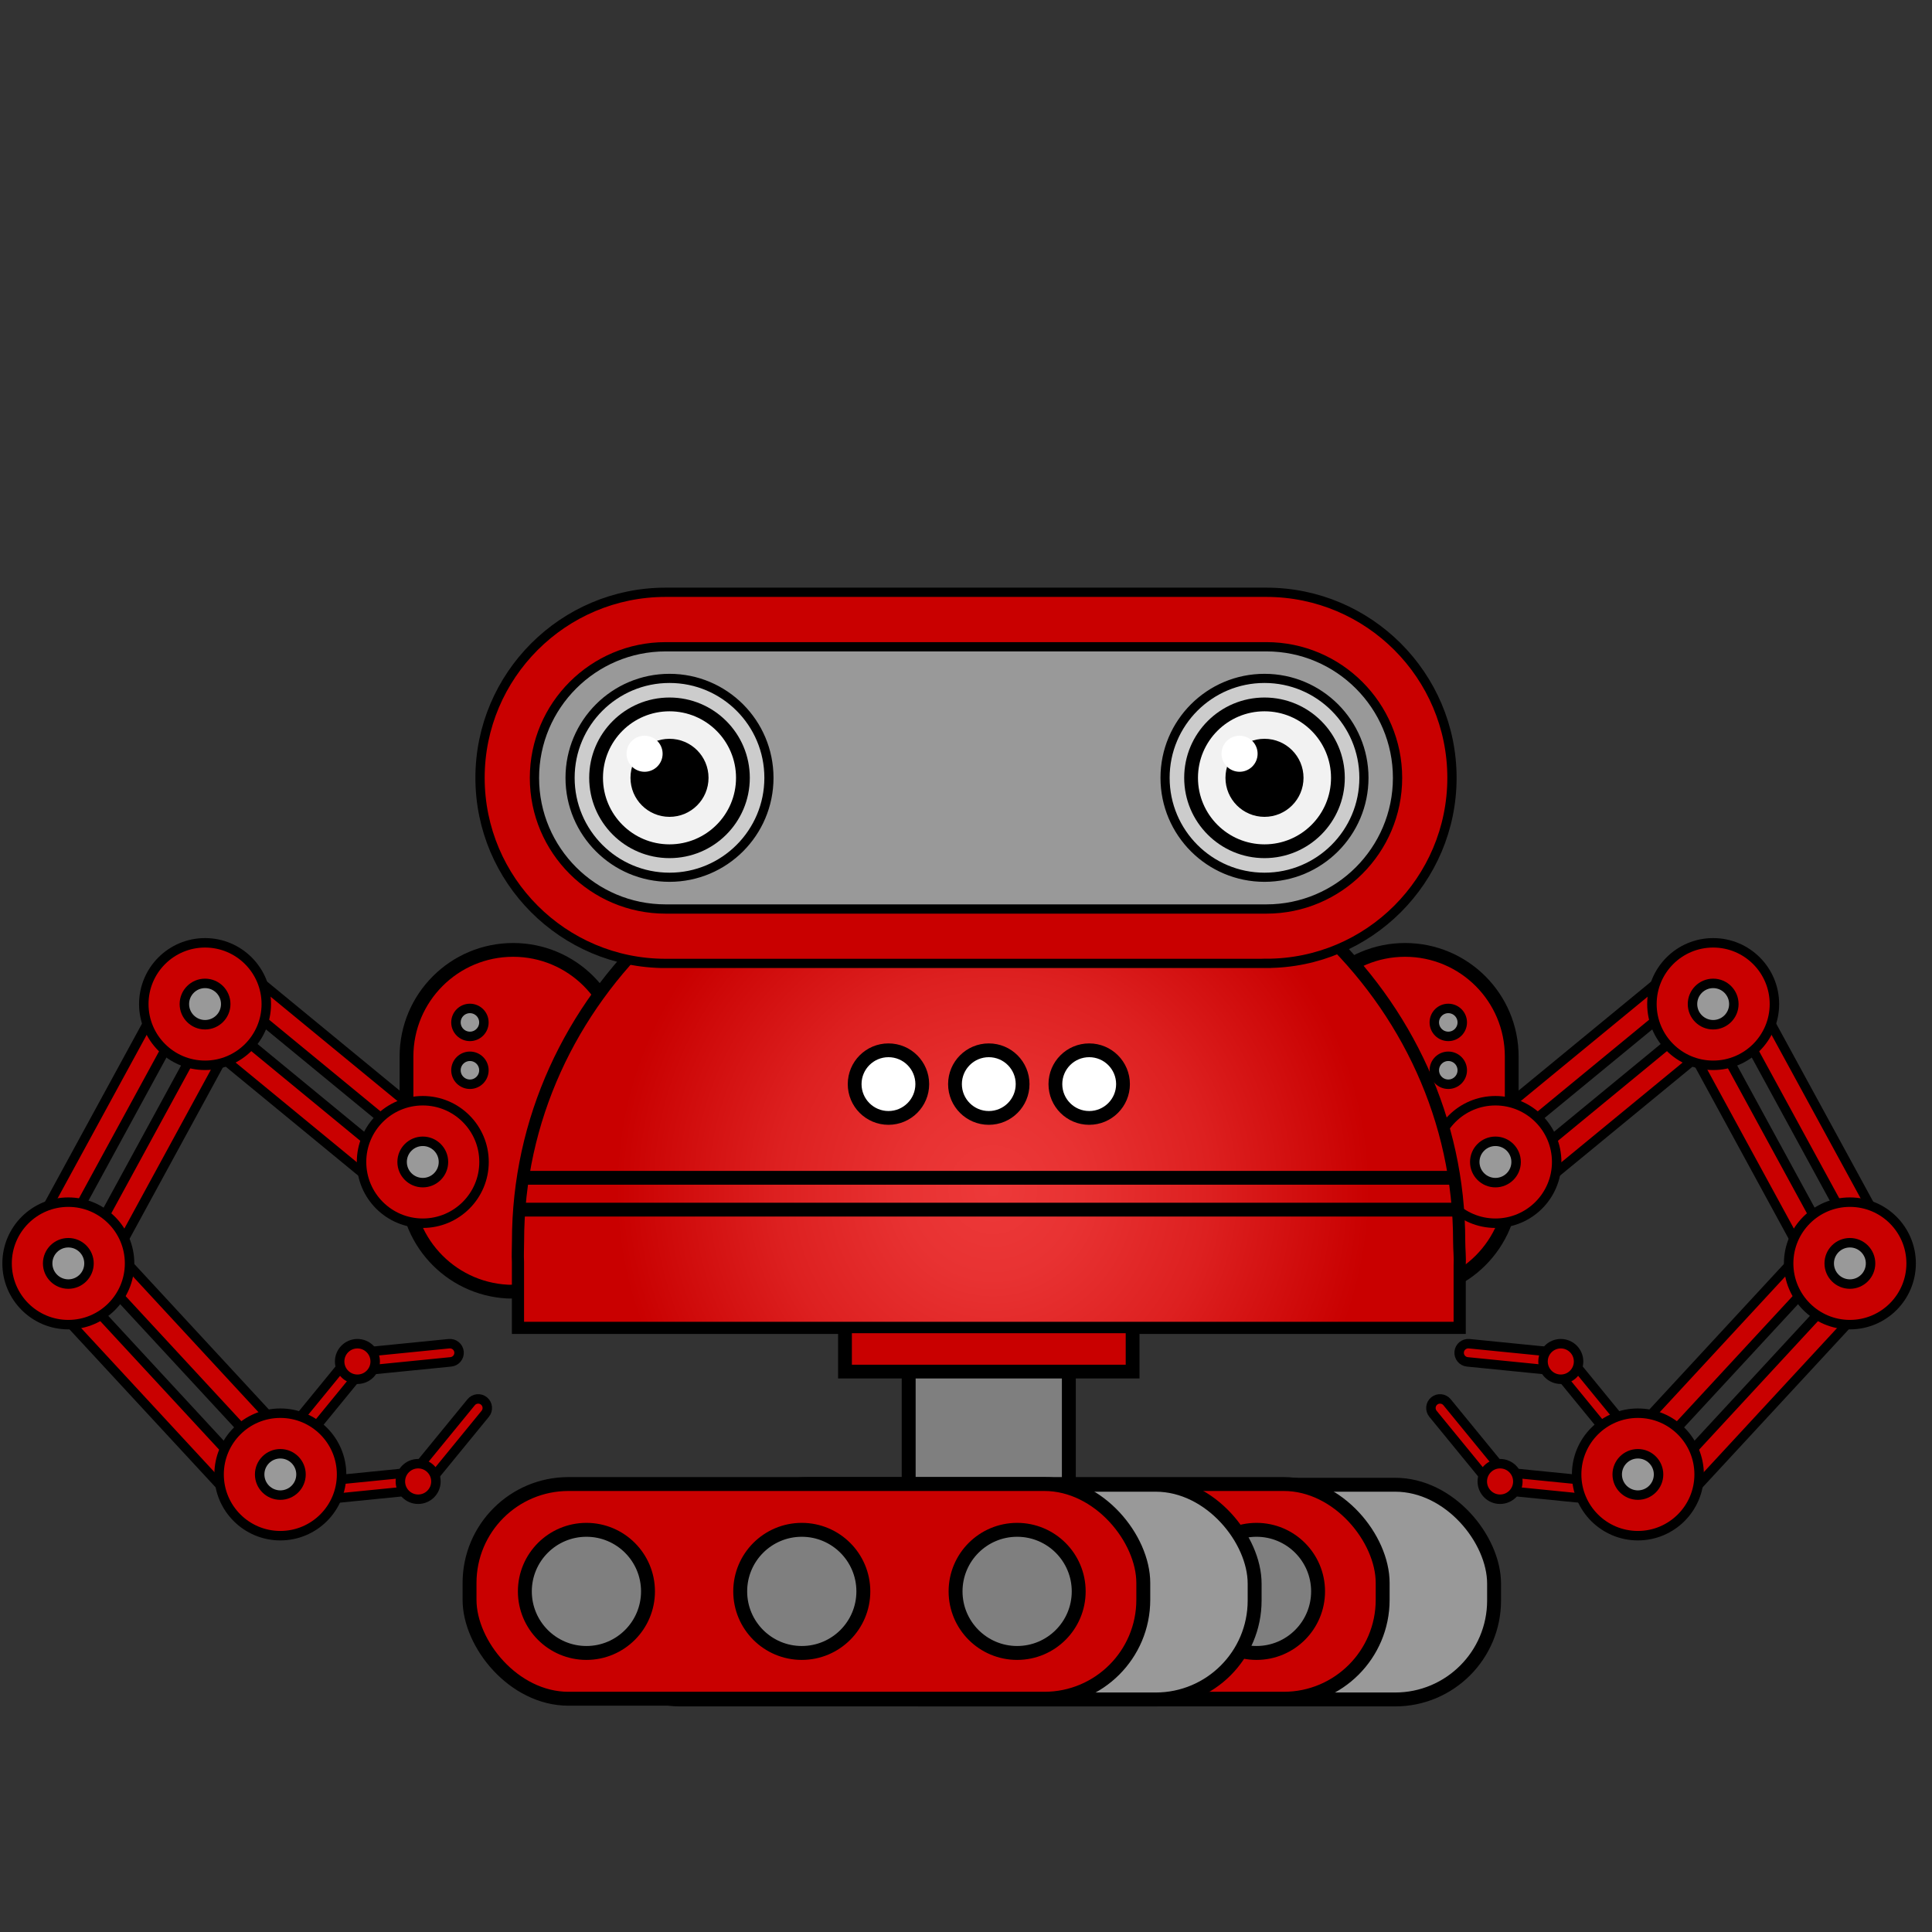 <?xml version="1.0" encoding="UTF-8"?><svg xmlns="http://www.w3.org/2000/svg" xmlns:xlink="http://www.w3.org/1999/xlink" viewBox="0 0 300 300"><rect x="0" y="0" width="300" height="300" fill="#333333" stroke="none"/><defs><style>.cls-1,.cls-2,.cls-3,.cls-4,.cls-5,.cls-6,.cls-7,.cls-8,.cls-9,.cls-10,.cls-11,.cls-12,.cls-13,.cls-14,.cls-15{stroke-miterlimit:10;}.cls-1,.cls-2,.cls-3,.cls-5,.cls-6,.cls-8,.cls-9,.cls-10,.cls-11,.cls-12,.cls-13,.cls-14,.cls-15{stroke:#000;}.cls-1,.cls-6,.cls-11{fill:#999;}.cls-1,.cls-10,.cls-13,.cls-14{stroke-width:2.16px;}.cls-16,.cls-3,.cls-4,.cls-10{fill:#fff;}.cls-2{fill:url(#radial-gradient);stroke-width:1.89px;}.cls-2,.cls-3,.cls-8,.cls-9,.cls-11,.cls-12{stroke-linecap:round;}.cls-3,.cls-8,.cls-12{stroke-width:2.14px;}.cls-4{stroke-width:.26px;}.cls-4,.cls-7{stroke:#999;}.cls-5{fill:#ccc;stroke-width:1.42px;}.cls-6,.cls-15{stroke-width:1.44px;}.cls-7{fill:none;stroke-width:2.82px;}.cls-8{fill:#fa2e19;}.cls-9,.cls-11{stroke-width:1.47px;}.cls-9,.cls-12,.cls-13,.cls-15{fill:#c90000;}.cls-14{fill:#7f7f7f;}.cls-17{fill:#f2f2f2;}</style><symbol id="Robot_arm_3" viewBox="0 0 96.95 93.53"><g><path class="cls-12" d="M79.32,54.91h0c9.15,0,16.56-7.41,16.56-16.56V18.4c0-9.15-7.41-16.56-16.56-16.56h0c-9.15,0-16.56,7.41-16.56,16.56v19.96c0,9.15,7.41,16.56,16.56,16.56Z"/><circle class="cls-11" cx="72.61" cy="13.1" r="2.17"/><circle class="cls-11" cx="72.61" cy="20.53" r="2.17"/><g><polygon class="cls-9" points="35.33 8.62 66.68 34.41 69.46 31.02 38.11 5.24 35.33 8.62"/><polygon class="cls-9" points="29.97 15.14 61.32 40.92 64.1 37.54 32.76 11.75 29.97 15.14"/></g><g><circle class="cls-9" cx="65.29" cy="34.77" r="9.51"/><circle class="cls-11" cx="65.29" cy="34.77" r="3.21"/></g><g><polygon class="cls-9" points="8.5 48.19 27.92 12.55 24.07 10.46 4.65 46.1 8.5 48.19"/><polygon class="cls-9" points="15.91 52.23 35.32 16.59 31.48 14.49 12.06 50.13 15.91 52.23"/></g><g><circle class="cls-9" cx="31.48" cy="10.25" r="9.51"/><circle class="cls-11" cx="31.48" cy="10.25" r="3.21"/></g><g><polygon class="cls-9" points="37.06 82.03 9.5 52.23 6.29 55.21 33.85 85 37.06 82.03"/><polygon class="cls-9" points="43.25 76.3 15.69 46.5 12.48 49.48 40.04 79.27 43.25 76.3"/></g><g><circle class="cls-9" cx="10.25" cy="50.52" r="9.51"/><circle class="cls-11" cx="10.25" cy="50.52" r="3.21"/></g><g><g><path class="cls-9" d="M65.84,84.17h0c-.08-.78-.77-1.34-1.55-1.27l-14.23,1.42c-.78,.08-1.34,.77-1.27,1.55h0c.08,.78,.77,1.34,1.55,1.27l14.23-1.42c.78-.08,1.34-.77,1.27-1.55Z"/><path class="cls-9" d="M63.95,85.13h0c.6,.49,1.49,.41,1.99-.2l9.05-11.06c.49-.6,.41-1.49-.2-1.99h0c-.6-.49-1.49-.41-1.99,.2l-9.05,11.06c-.49,.6-.41,1.49,.2,1.99Z"/><circle class="cls-9" cx="64.57" cy="84.38" r="2.76"/></g><g><path class="cls-9" d="M53.87,65.96h0c.08,.78,.77,1.34,1.55,1.27l14.23-1.42c.78-.08,1.34-.77,1.27-1.55h0c-.08-.78-.77-1.34-1.55-1.27l-14.23,1.42c-.78,.08-1.34,.77-1.27,1.55Z"/><path class="cls-9" d="M55.76,65h0c-.6-.49-1.49-.41-1.99,.2l-9.05,11.06c-.49,.6-.41,1.49,.2,1.99h0c.6,.49,1.49,.41,1.99-.2l9.05-11.06c.49-.6,.41-1.49-.2-1.99Z"/><circle class="cls-9" cx="55.14" cy="65.75" r="2.76"/></g></g><g><circle class="cls-9" cx="43.17" cy="83.29" r="9.51"/><circle class="cls-11" cx="43.17" cy="83.29" r="3.21"/></g></g></symbol><symbol id="Robot_eyes_1" viewBox="0 0 152.36 59.06"><g><path class="cls-15" d="M122.83,58.35H29.53C13.64,58.35,.72,45.42,.72,29.53S13.64,.72,29.53,.72H122.83c15.89,0,28.81,12.93,28.81,28.81s-12.93,28.81-28.81,28.81Z"/><path class="cls-6" d="M29.53,9.18c-11.22,0-20.36,9.13-20.36,20.36s9.13,20.36,20.36,20.36H122.83c11.22,0,20.36-9.13,20.36-20.36s-9.13-20.36-20.36-20.36H29.53Z"/><ellipse class="cls-4" cx="30.14" cy="29.53" rx="11.83" ry="11.28"/><ellipse class="cls-7" cx="30.14" cy="29.53" rx="14.59" ry="13.91"/><g><circle class="cls-5" cx="30.14" cy="29.53" r="15.44"/><g><circle cx="30.14" cy="29.53" r="12.47"/><circle class="cls-17" cx="30.14" cy="29.53" r="10.33"/><circle cx="30.14" cy="29.53" r="6.06"/><circle class="cls-16" cx="26.27" cy="25.79" r="2.8"/></g></g><ellipse class="cls-4" cx="122.53" cy="29.53" rx="11.83" ry="11.28"/><ellipse class="cls-7" cx="122.53" cy="29.53" rx="14.59" ry="13.91"/><g><circle class="cls-5" cx="122.53" cy="29.53" r="15.44"/><g><circle cx="122.53" cy="29.53" r="12.47"/><circle class="cls-17" cx="122.53" cy="29.53" r="10.33"/><circle cx="122.53" cy="29.53" r="6.06"/><circle class="cls-16" cx="118.66" cy="25.79" r="2.8"/></g></g></g></symbol><symbol id="Robot_wheels_1" viewBox="0 0 161.25 35.61"><g><rect class="cls-1" x="55.55" y="1.19" width="104.62" height="33.34" rx="15.36" ry="15.36"/><rect class="cls-13" x="38.25" y="1.08" width="104.62" height="33.34" rx="15.36" ry="15.36"/><circle class="cls-10" cx="56.41" cy="17.75" r="9.56"/><circle class="cls-10" cx="89.84" cy="17.75" r="9.56"/><circle class="cls-14" cx="123.28" cy="17.75" r="9.56"/><rect class="cls-1" x="18.37" y="1.19" width="104.62" height="33.34" rx="15.36" ry="15.36"/><rect class="cls-13" x="1.08" y="1.08" width="104.62" height="33.34" rx="15.36" ry="15.36"/><circle class="cls-14" cx="19.23" cy="17.75" r="9.56"/><circle class="cls-14" cx="52.67" cy="17.75" r="9.56"/><circle class="cls-14" cx="86.11" cy="17.75" r="9.56"/></g></symbol><radialGradient id="radial-gradient" cx="154.18" cy="184.75" fx="154.18" fy="184.75" r="86.26" gradientTransform="matrix(1, 0, 0, 1, 0, 0)" gradientUnits="userSpaceOnUse"><stop offset="0" stop-color="#ed3939"/><stop offset=".16" stop-color="#e83232"/><stop offset=".39" stop-color="#dd2020"/><stop offset=".66" stop-color="#ca0202"/><stop offset=".68" stop-color="#c90000"/></radialGradient></defs><g id="Robos"><use width="96.95" height="93.53" transform="translate(.36 145.66)" xlink:href="#Robot_arm_3"/><use width="96.95" height="93.53" transform="translate(297.5 145.66) rotate(-180) scale(1 -1)" xlink:href="#Robot_arm_3"/><g><rect class="cls-14" x="141.1" y="205.1" width="24.87" height="38.74"/><path class="cls-2" d="M226.58,192.73c0-37.73-32.71-68.32-73.07-68.32s-73.07,30.59-73.07,68.32c0,1.08-.07,2.15-.01,3.22v10.24H226.66v-9.69c.07-1.25-.08-2.5-.08-3.76Z"/><polyline class="cls-12" points="175.87 207.02 175.87 212.98 131.21 212.98 131.21 207.02"/><g><circle class="cls-3" cx="169.13" cy="168.34" r="5.25"/><circle class="cls-3" cx="153.54" cy="168.34" r="5.25"/><circle class="cls-3" cx="137.96" cy="168.34" r="5.25"/></g><line class="cls-8" x1="81.22" y1="187.83" x2="225.87" y2="187.83"/><line class="cls-8" x1="81.67" y1="182.89" x2="225.41" y2="182.89"/></g><use width="161.25" height="35.61" transform="translate(71.83 229.36)" xlink:href="#Robot_wheels_1"/></g><g id="TXT__etc"><use width="152.36" height="59.06" transform="translate(73.82 91.25)" xlink:href="#Robot_eyes_1"/></g></svg>
